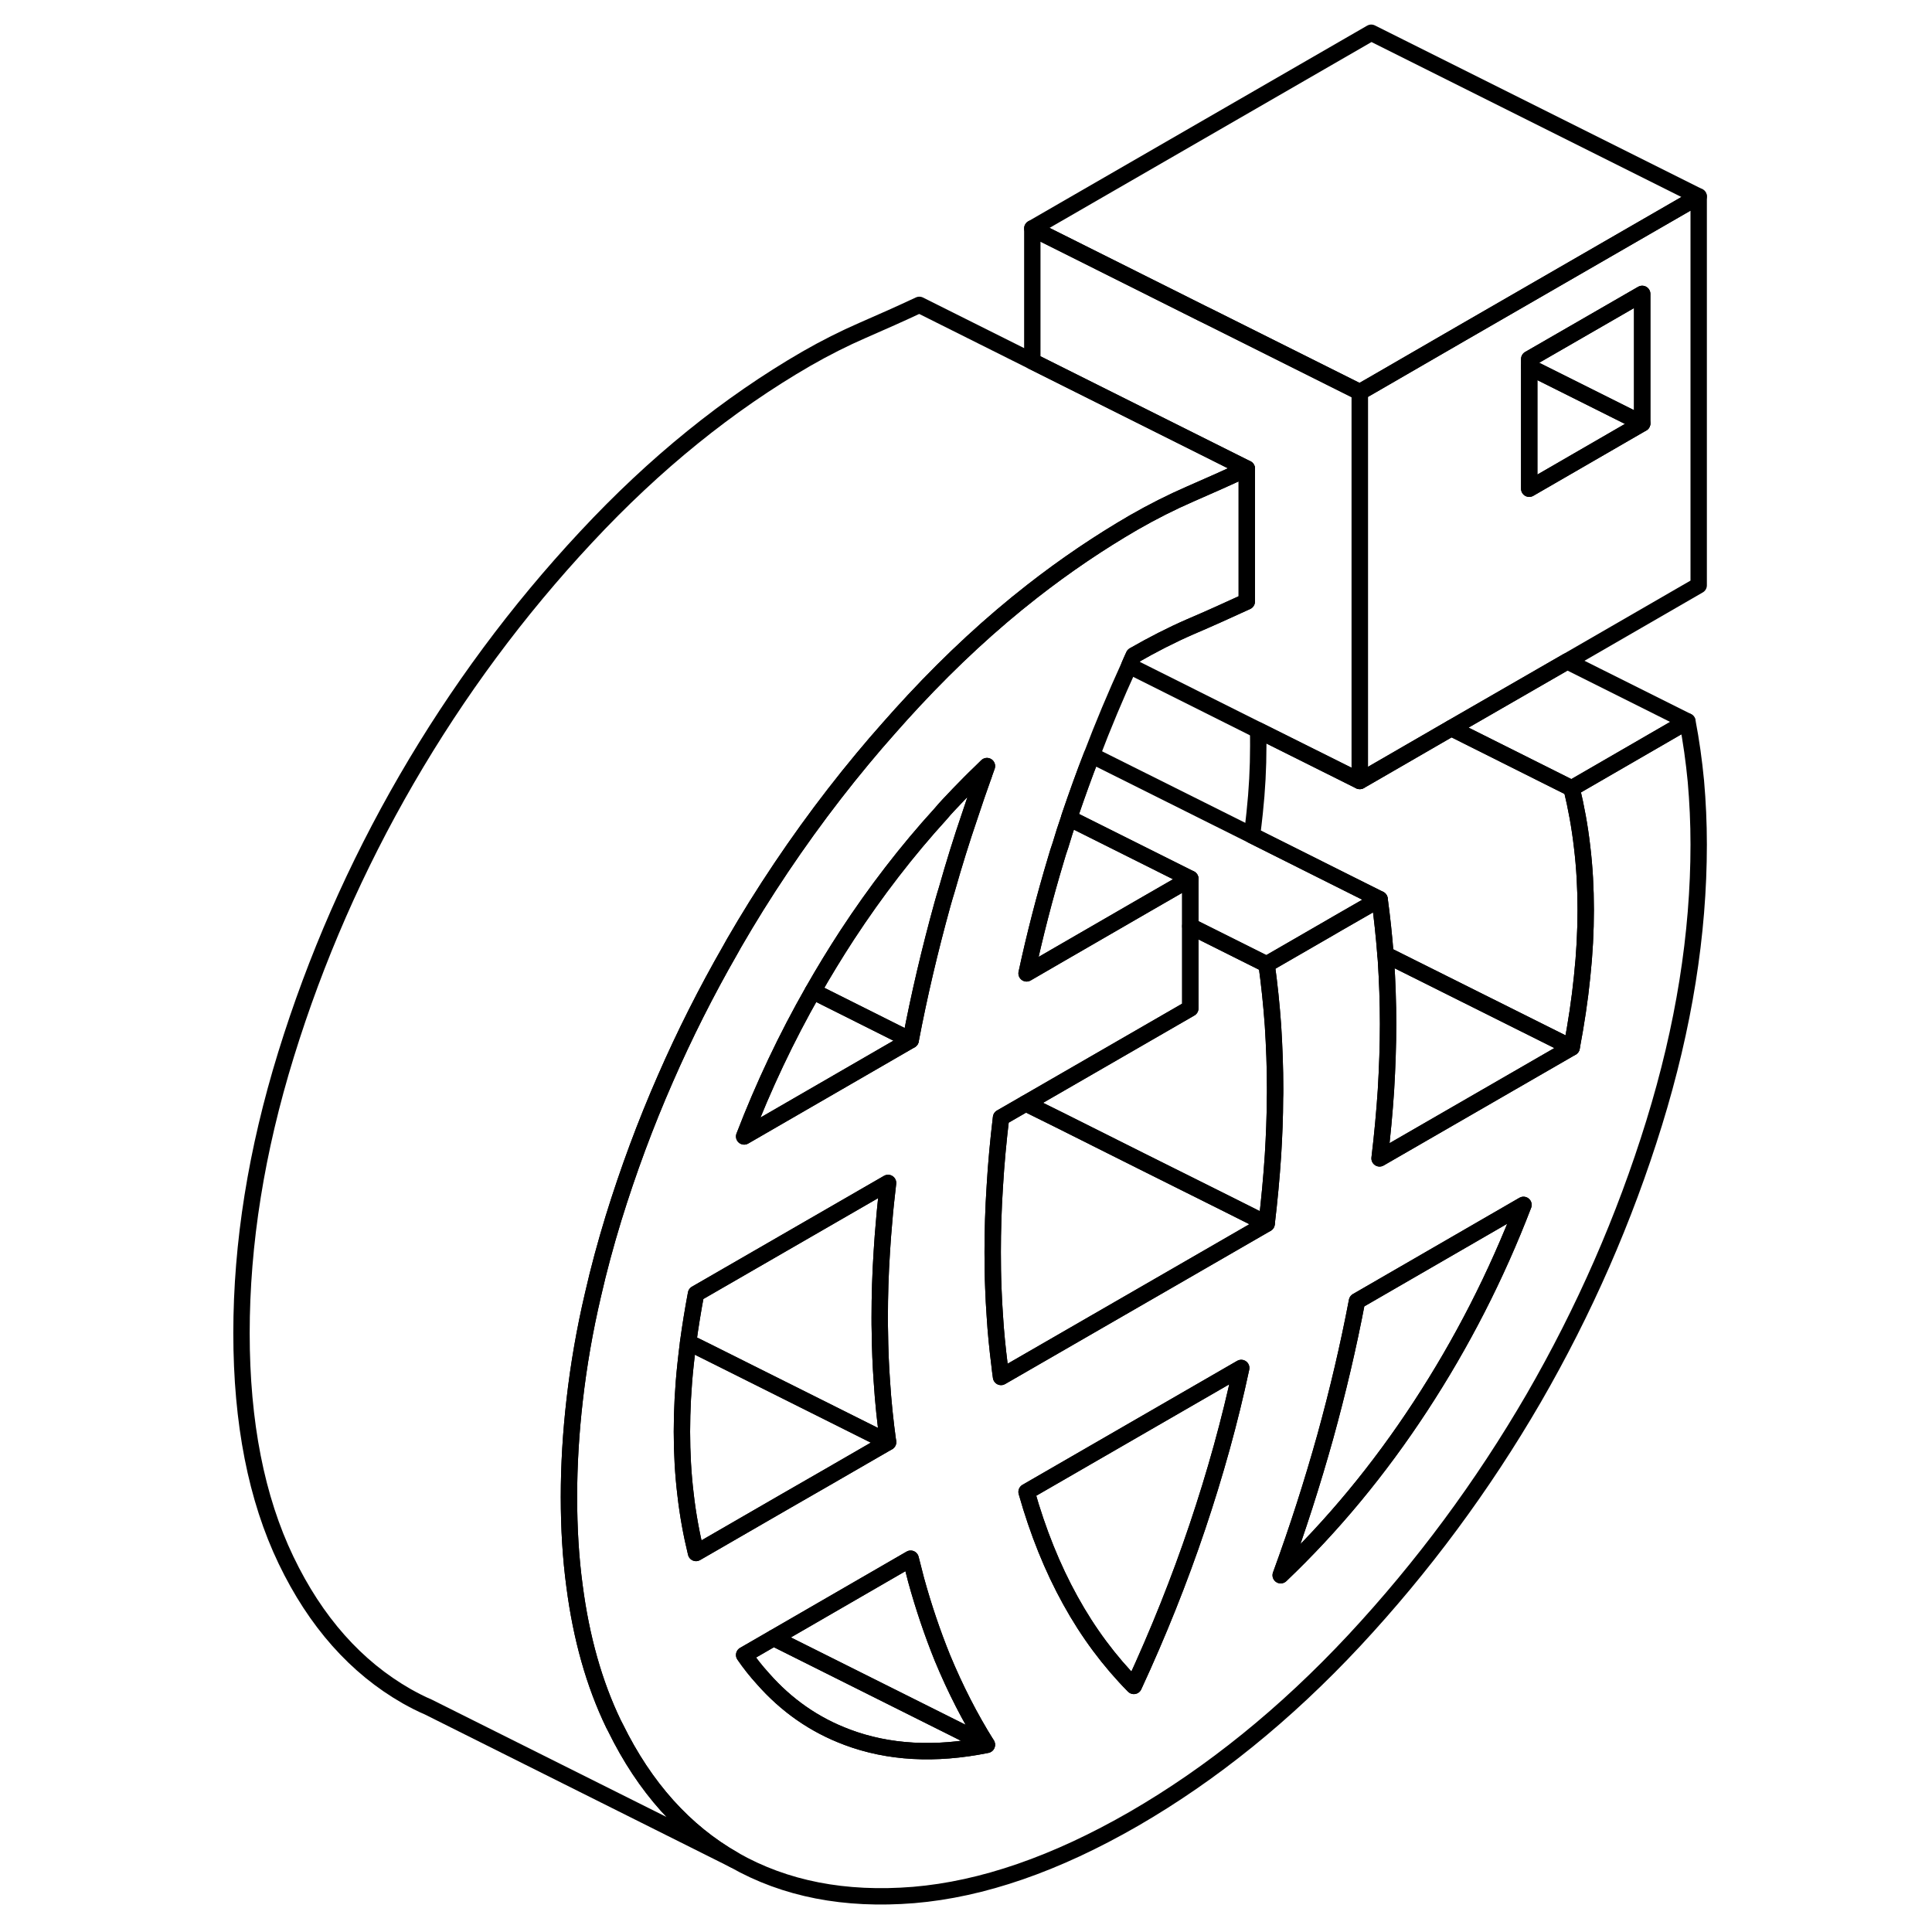 <svg width="24" height="24" viewBox="0 0 94 118" fill="none" xmlns="http://www.w3.org/2000/svg" stroke-width="1px" stroke-linecap="round" stroke-linejoin="round">
    <path d="M91.58 47.72C91.46 46.47 91.29 45.25 91.06 44.06L83.99 48.15C84.27 49.3 84.49 50.5 84.63 51.73C84.78 52.97 84.85 54.25 84.85 55.57C84.85 56.89 84.78 58.25 84.63 59.65C84.49 61.05 84.27 62.5 83.99 63.98L72.26 70.75C72.43 69.34 72.56 67.94 72.65 66.57C72.73 65.2 72.78 63.86 72.78 62.54C72.78 61.22 72.73 59.92 72.65 58.65C72.64 58.53 72.63 58.42 72.62 58.3C72.53 57.14 72.41 56.02 72.26 54.92L69.65 56.42L69.29 56.63L65.36 58.9C65.53 60.12 65.66 61.37 65.75 62.64C65.83 63.91 65.88 65.2 65.88 66.52C65.88 66.71 65.88 66.9 65.87 67.09C65.87 68.22 65.82 69.38 65.75 70.55C65.66 71.92 65.53 73.32 65.36 74.74L60.32 77.65L49.14 84.1C49.1 83.84 49.07 83.57 49.04 83.3C48.92 82.34 48.82 81.36 48.76 80.36C48.72 79.8 48.69 79.24 48.67 78.68C48.64 77.96 48.63 77.22 48.63 76.48C48.63 75.16 48.67 73.82 48.76 72.45C48.84 71.08 48.97 69.68 49.14 68.26L50.65 67.39L60.7 61.59V53.67L58.01 55.22L52.51 58.4L50.7 59.45C51.2 57.13 51.8 54.8 52.5 52.47C52.58 52.19 52.67 51.9 52.77 51.62C52.93 51.07 53.11 50.52 53.3 49.97C53.32 49.89 53.34 49.82 53.37 49.74C53.78 48.54 54.21 47.33 54.68 46.13C55.37 44.31 56.14 42.48 56.97 40.66C57.06 40.45 57.15 40.24 57.25 40.03C58.4 39.37 59.55 38.78 60.7 38.28C61.85 37.79 63 37.27 64.15 36.74V28.62C63 29.16 61.85 29.67 60.7 30.17C59.55 30.67 58.4 31.25 57.25 31.91C55.13 33.14 53.06 34.54 51.05 36.11C48.54 38.07 46.13 40.3 43.8 42.8C43.29 43.35 42.78 43.91 42.29 44.47C41.75 45.08 41.22 45.69 40.7 46.32C38.33 49.17 36.17 52.17 34.19 55.34C33.73 56.08 33.28 56.83 32.84 57.59C32.76 57.73 32.68 57.87 32.6 58.02C31.13 60.58 29.81 63.2 28.64 65.88C27.42 68.66 26.37 71.5 25.47 74.41C24.99 75.98 24.57 77.53 24.22 79.07C23.71 81.24 23.34 83.39 23.1 85.5C22.87 87.5 22.75 89.47 22.75 91.42C22.75 93.37 22.86 95.16 23.09 96.87C23.5 100.03 24.29 102.84 25.47 105.29C25.51 105.37 25.55 105.45 25.59 105.52C27.38 109.17 29.8 111.87 32.84 113.6C35.95 115.37 39.6 116.08 43.8 115.74C47.99 115.39 52.48 113.84 57.25 111.09C62.02 108.33 66.51 104.7 70.71 100.2C74.9 95.7 78.55 90.77 81.66 85.42C84.76 80.06 87.22 74.45 89.03 68.59C90.84 62.73 91.75 57.06 91.75 51.58C91.75 50.26 91.69 48.98 91.58 47.72ZM30.51 94.85C30.23 93.7 30.01 92.51 29.87 91.27C29.72 90.03 29.65 88.75 29.65 87.44C29.65 86.13 29.72 84.75 29.87 83.35C29.92 82.9 29.97 82.44 30.03 81.98C30.16 81.02 30.32 80.03 30.51 79.02L42.24 72.25C42.15 73.04 42.06 73.82 42 74.59C41.94 75.21 41.9 75.82 41.86 76.43C41.77 77.8 41.73 79.14 41.73 80.46C41.73 80.76 41.73 81.05 41.74 81.35C41.75 82.36 41.79 83.37 41.86 84.35C41.94 85.62 42.07 86.86 42.24 88.08L38.45 90.27L36.05 91.65L30.51 94.85ZM39.74 106.1C37.75 105.36 36.03 104.16 34.59 102.52C34.18 102.07 33.8 101.59 33.45 101.08L35.25 100.04L43.62 95.2C43.73 95.64 43.84 96.07 43.95 96.49C44.41 98.16 44.95 99.75 45.56 101.26C46.34 103.14 47.24 104.91 48.27 106.55C48.27 106.56 48.27 106.56 48.27 106.57C45.11 107.21 42.26 107.05 39.73 106.1H39.74ZM48.09 47.32C48.09 47.32 48.08 47.35 48.08 47.36C47.78 48.19 47.5 49.01 47.23 49.83C46.72 51.32 46.26 52.81 45.84 54.29C45.74 54.61 45.65 54.92 45.56 55.24C44.79 58.03 44.14 60.79 43.62 63.53L33.45 69.41C34.63 66.34 36.03 63.38 37.65 60.54C38.31 59.38 39.01 58.23 39.74 57.11C41.49 54.44 43.39 51.97 45.46 49.7C45.6 49.53 45.76 49.35 45.92 49.18C46.35 48.72 46.79 48.26 47.23 47.82C47.43 47.62 47.63 47.42 47.83 47.23C47.98 47.08 48.13 46.93 48.28 46.79C48.22 46.97 48.15 47.14 48.09 47.32ZM61.13 93.26C60.04 96.5 58.75 99.73 57.25 102.97C55.76 101.46 54.46 99.72 53.37 97.74C52.28 95.77 51.39 93.56 50.7 91.12L63.81 83.55C63.12 86.79 62.22 90.02 61.13 93.26ZM74.76 85.89C72.23 89.76 69.38 93.2 66.22 96.21C67.26 93.37 68.16 90.55 68.94 87.76C69.71 84.97 70.36 82.21 70.88 79.47L81.05 73.59C79.39 77.92 77.29 82.02 74.76 85.89Z" stroke="currentColor" stroke-linejoin="round"/>
    <path d="M63.81 83.55C63.12 86.79 62.22 90.02 61.13 93.26C60.04 96.5 58.75 99.73 57.25 102.97C55.76 101.46 54.46 99.72 53.37 97.74C52.28 95.77 51.39 93.56 50.7 91.12L63.81 83.55Z" stroke="currentColor" stroke-linejoin="round"/>
    <path d="M81.05 73.59C79.39 77.92 77.29 82.02 74.76 85.89C72.23 89.76 69.38 93.2 66.22 96.21C67.26 93.37 68.16 90.55 68.94 87.76C69.71 84.97 70.36 82.21 70.88 79.47L81.05 73.59Z" stroke="currentColor" stroke-linejoin="round"/>
    <path d="M43.62 63.53L33.45 69.41C34.63 66.34 36.03 63.38 37.65 60.54L43.62 63.53Z" stroke="currentColor" stroke-linejoin="round"/>
    <path d="M48.09 47.32L48.05 47.35H48.08C47.78 48.19 47.5 49.01 47.23 49.83C46.72 51.32 46.26 52.81 45.84 54.29C45.74 54.61 45.65 54.92 45.56 55.24C44.79 58.03 44.14 60.79 43.62 63.53L37.65 60.54C38.31 59.38 39.01 58.23 39.74 57.11C41.49 54.44 43.39 51.97 45.46 49.7C45.6 49.53 45.76 49.35 45.92 49.18C46.35 48.72 46.79 48.26 47.23 47.82C47.43 47.62 47.63 47.42 47.83 47.23C47.98 47.08 48.13 46.93 48.28 46.79C48.22 46.97 48.15 47.14 48.09 47.32Z" stroke="currentColor" stroke-linejoin="round"/>
    <path d="M48.05 47.35H48.08C48.08 47.35 48.08 47.33 48.09 47.32L48.05 47.35Z" stroke="currentColor" stroke-linejoin="round"/>
    <path d="M48.27 106.55L35.25 100.04L43.62 95.2C43.73 95.64 43.84 96.07 43.95 96.49C44.41 98.16 44.95 99.75 45.56 101.26C46.34 103.14 47.24 104.91 48.27 106.55Z" stroke="currentColor" stroke-linejoin="round"/>
    <path d="M48.28 106.57C45.12 107.21 42.27 107.05 39.74 106.1C37.75 105.36 36.03 104.16 34.59 102.52C34.18 102.07 33.8 101.59 33.45 101.08L35.25 100.04L48.27 106.55C48.27 106.55 48.27 106.56 48.27 106.57H48.28Z" stroke="currentColor" stroke-linejoin="round"/>
    <path d="M42.24 88.08L38.45 90.27L36.05 91.65L30.51 94.85C30.23 93.7 30.01 92.51 29.87 91.27C29.72 90.03 29.65 88.75 29.65 87.44C29.65 86.13 29.72 84.75 29.87 83.35C29.92 82.9 29.97 82.44 30.03 81.98L31.13 82.52L39.82 86.87L42.24 88.08Z" stroke="currentColor" stroke-linejoin="round"/>
    <path d="M41.86 84.35C41.94 85.62 42.07 86.86 42.24 88.08L39.82 86.87L31.13 82.53L30.03 81.98C30.16 81.02 30.32 80.03 30.51 79.02L42.24 72.25C42.15 73.04 42.06 73.82 42 74.59C41.94 75.21 41.9 75.82 41.86 76.43C41.77 77.8 41.73 79.14 41.73 80.46C41.73 80.76 41.73 81.05 41.74 81.35C41.75 82.36 41.79 83.37 41.86 84.35Z" stroke="currentColor" stroke-linejoin="round"/>
    <path d="M77.28 20.35L71.75 23.55L71.05 23.95V47.7L71.4 47.5L76.64 44.47L83.72 40.39L91.75 35.75V12L77.28 20.35ZM88.3 25.86L81.4 29.85V21.93L88.3 17.95V25.86Z" stroke="currentColor" stroke-linejoin="round"/>
    <path d="M88.3 17.95V25.86L81.4 22.41V21.93L88.3 17.95Z" stroke="currentColor" stroke-linejoin="round"/>
    <path d="M88.3 25.86L81.4 29.85V22.41L88.3 25.86Z" stroke="currentColor" stroke-linejoin="round"/>
    <path d="M91.75 12L77.28 20.35L71.75 23.55L71.05 23.95L62.07 19.46L61.4 19.13L51.05 13.95L71.75 2L91.75 12Z" stroke="currentColor" stroke-linejoin="round"/>
    <path d="M71.05 23.95V47.7L64.84 44.6L56.97 40.66C57.06 40.45 57.15 40.24 57.25 40.03C58.4 39.37 59.55 38.78 60.7 38.28C61.85 37.79 63 37.27 64.15 36.74V28.62L51.05 22.07V13.95L61.4 19.13L62.07 19.46L71.05 23.95Z" stroke="currentColor" stroke-linejoin="round"/>
    <path d="M91.06 44.06L83.99 48.15L76.64 44.47L83.72 40.39L91.06 44.06Z" stroke="currentColor" stroke-linejoin="round"/>
    <path d="M72.65 66.57C72.73 65.2 72.78 63.86 72.78 62.54C72.78 61.22 72.73 59.92 72.65 58.65C72.64 58.53 72.63 58.42 72.62 58.3L83.99 63.98L72.26 70.75C72.43 69.34 72.56 67.94 72.65 66.57Z" stroke="currentColor" stroke-linejoin="round"/>
    <path d="M84.85 55.57C84.85 56.89 84.78 58.25 84.63 59.65C84.49 61.05 84.27 62.5 83.99 63.98L72.62 58.3C72.53 57.14 72.41 56.02 72.26 54.92L70.28 53.93L64.47 51.02C64.53 50.56 64.58 50.1 64.63 49.65C64.78 48.25 64.85 46.89 64.85 45.57C64.85 45.24 64.85 44.92 64.84 44.6L71.05 47.7L71.4 47.5L76.64 44.47L83.99 48.15C84.27 49.3 84.49 50.5 84.63 51.73C84.78 52.97 84.85 54.25 84.85 55.57Z" stroke="currentColor" stroke-linejoin="round"/>
    <path d="M72.26 54.92L69.65 56.42L69.29 56.63L65.36 58.9L60.7 56.57V53.67L53.3 49.97C53.32 49.89 53.34 49.82 53.37 49.74C53.78 48.54 54.21 47.33 54.68 46.13L64.47 51.02L70.28 53.93L72.26 54.92Z" stroke="currentColor" stroke-linejoin="round"/>
    <path d="M64.15 28.62C63 29.16 61.85 29.67 60.7 30.17C59.55 30.67 58.4 31.25 57.25 31.91C55.13 33.14 53.06 34.54 51.05 36.11C48.54 38.07 46.13 40.3 43.8 42.8C43.29 43.35 42.78 43.91 42.29 44.47C41.75 45.08 41.22 45.69 40.7 46.32C38.33 49.17 36.17 52.17 34.19 55.34C33.73 56.08 33.28 56.83 32.84 57.59C32.76 57.73 32.68 57.87 32.6 58.02C31.13 60.58 29.81 63.2 28.64 65.88C27.42 68.66 26.37 71.5 25.47 74.41C24.99 75.98 24.57 77.53 24.22 79.07C23.71 81.24 23.34 83.39 23.1 85.5C22.87 87.5 22.75 89.47 22.75 91.42C22.75 93.37 22.86 95.16 23.09 96.87C23.5 100.03 24.29 102.84 25.47 105.29C25.51 105.37 25.55 105.45 25.59 105.52C27.38 109.17 29.8 111.87 32.84 113.6L14.16 104.26C13.71 104.07 13.27 103.84 12.84 103.6C9.74 101.83 7.28 99.06 5.47 95.29C3.66 91.52 2.75 86.9 2.75 81.42C2.75 75.94 3.66 70.27 5.47 64.41C7.28 58.55 9.74 52.94 12.84 47.59C15.95 42.23 19.6 37.3 23.8 32.8C27.99 28.3 32.48 24.67 37.25 21.91C38.4 21.25 39.55 20.67 40.7 20.17C41.85 19.67 43 19.16 44.15 18.62L64.15 28.62Z" stroke="currentColor" stroke-linejoin="round"/>
    <path d="M65.88 66.52C65.88 66.71 65.88 66.9 65.87 67.09C65.87 68.22 65.82 69.38 65.75 70.55C65.66 71.92 65.53 73.32 65.36 74.74L62.77 73.44L57.7 70.91L52.71 68.41L50.65 67.39L60.7 61.59V56.57L65.36 58.9C65.53 60.12 65.66 61.37 65.75 62.64C65.83 63.91 65.88 65.2 65.88 66.52Z" stroke="currentColor" stroke-linejoin="round"/>
    <path d="M65.36 74.74L60.32 77.65L49.14 84.1C49.1 83.84 49.07 83.57 49.04 83.3C48.92 82.34 48.82 81.36 48.76 80.36C48.72 79.8 48.69 79.24 48.67 78.68C48.64 77.96 48.63 77.22 48.63 76.48C48.63 75.16 48.67 73.82 48.76 72.45C48.84 71.08 48.97 69.68 49.14 68.26L50.65 67.39L52.71 68.41L57.7 70.91L62.77 73.44L65.36 74.74Z" stroke="currentColor" stroke-linejoin="round"/>
    <path d="M60.7 53.67L58.01 55.22L52.51 58.4L50.7 59.45C51.2 57.13 51.8 54.8 52.5 52.47C52.58 52.19 52.67 51.9 52.77 51.62C52.93 51.07 53.11 50.52 53.3 49.97L60.7 53.67Z" stroke="currentColor" stroke-linejoin="round"/>
</svg>
